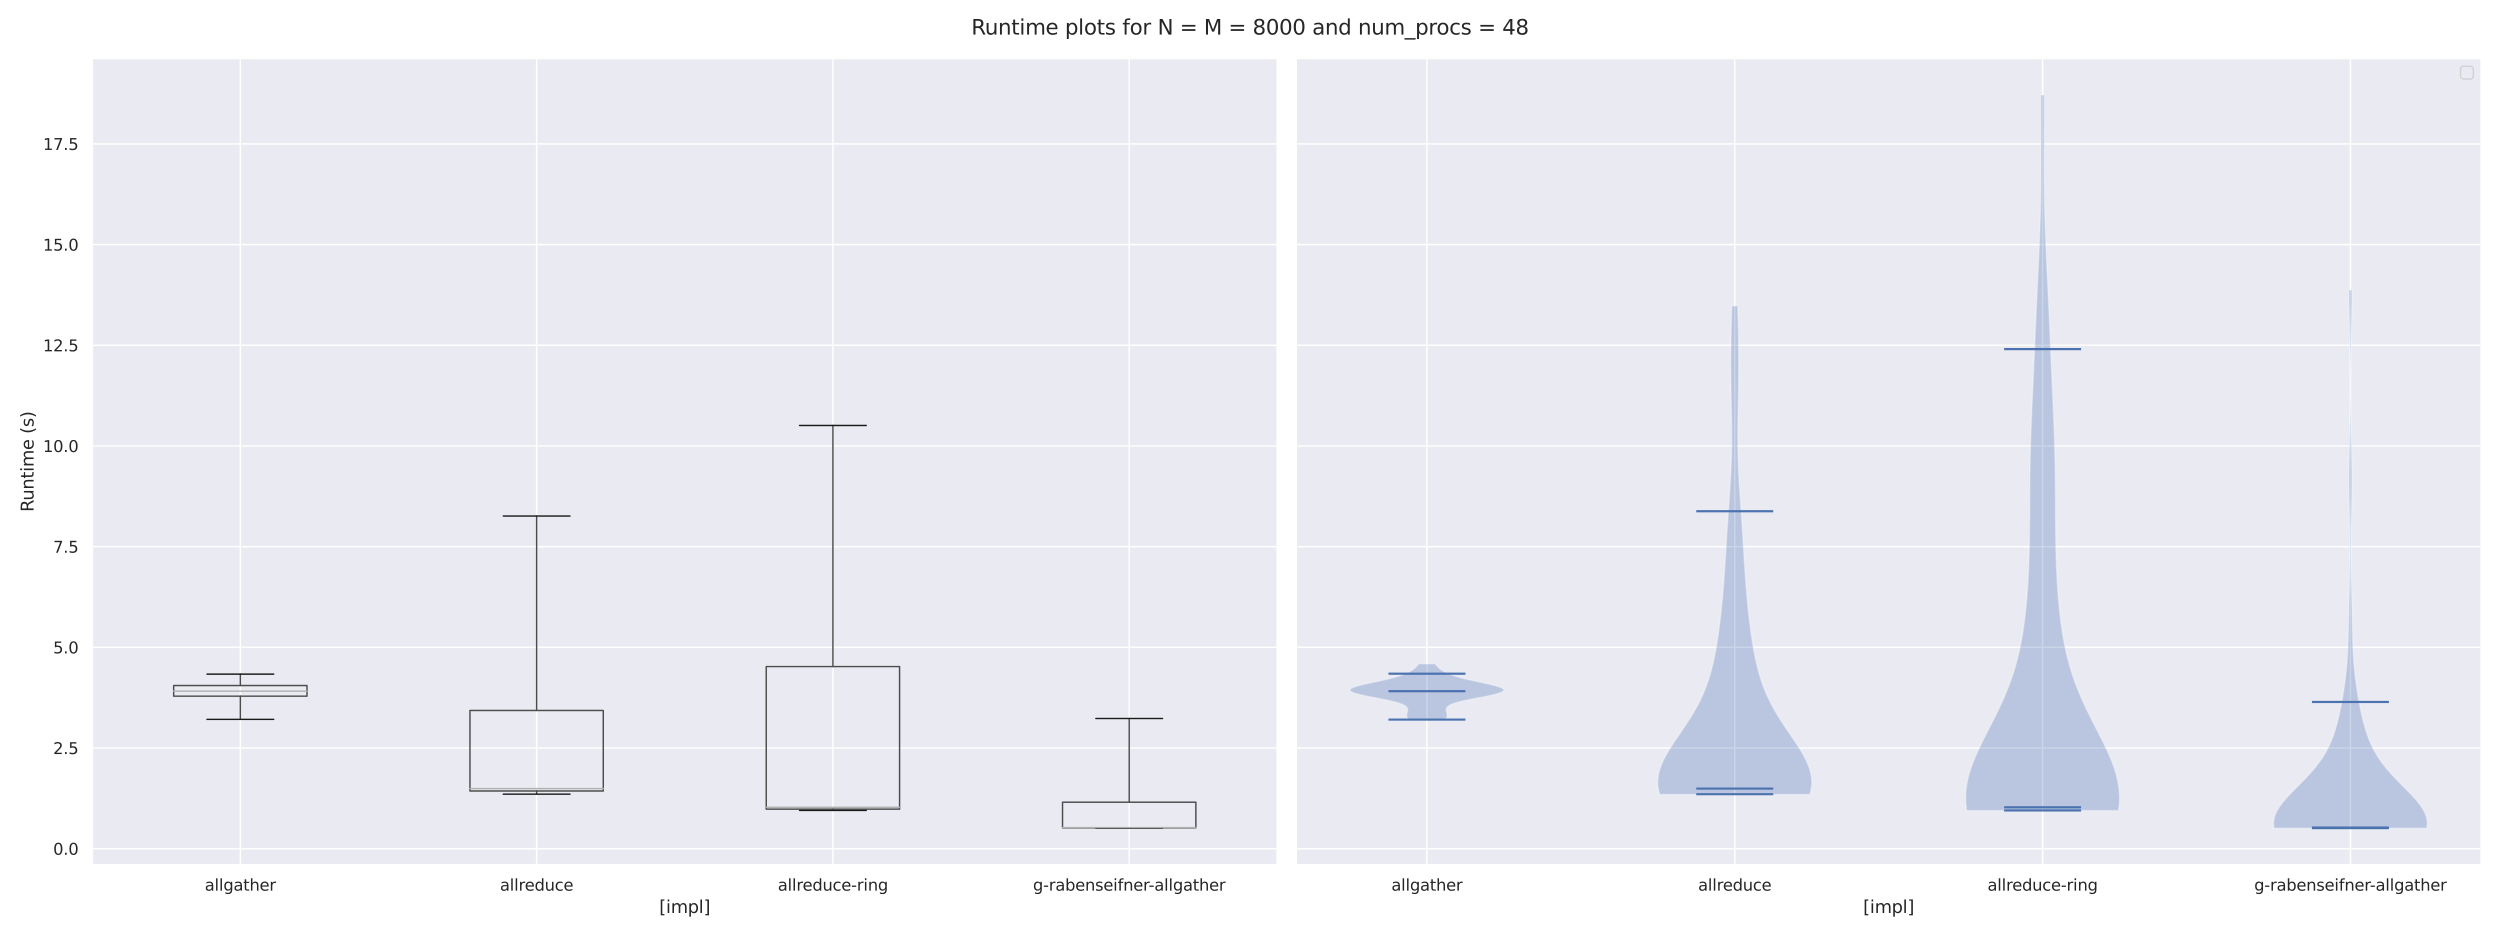 <?xml version="1.0" encoding="utf-8" standalone="no"?>
<!DOCTYPE svg PUBLIC "-//W3C//DTD SVG 1.1//EN"
  "http://www.w3.org/Graphics/SVG/1.1/DTD/svg11.dtd">
<svg xmlns:xlink="http://www.w3.org/1999/xlink" width="1728pt" height="648pt" viewBox="0 0 1728 648" xmlns="http://www.w3.org/2000/svg" version="1.1">
 <defs>
  <style type="text/css">*{stroke-linejoin: round; stroke-linecap: butt}</style>
 </defs>
 <g id="figure_1">
  <g id="patch_1">
   <path d="M 0 648 
L 1728 648 
L 1728 0 
L 0 0 
z
" style="fill: #ffffff"/>
  </g>
  <g id="axes_1">
   <g id="patch_2">
    <path d="M 63.72 597.78 
L 882.9 597.78 
L 882.9 40.32 
L 63.72 40.32 
z
" style="fill: #eaeaf2"/>
   </g>
   <g id="matplotlib.axis_1">
    <g id="xtick_1">
     <g id="line2d_1">
      <path d="M 166.118 597.78 
L 166.118 40.32 
" clip-path="url(#p0a6114da51)" style="fill: none; stroke: #ffffff; stroke-linecap: round"/>
     </g>
     <g id="text_1">
      <!-- allgather -->
      <g style="fill: #262626" transform="translate(141.542 615.638)scale(0.11 -0.11)">
       <defs>
        <path id="DejaVuSans-61" d="M 2194 1759 
Q 1497 1759 1228 1600 
Q 959 1441 959 1056 
Q 959 750 1161 570 
Q 1363 391 1709 391 
Q 2188 391 2477 730 
Q 2766 1069 2766 1631 
L 2766 1759 
L 2194 1759 
z
M 3341 1997 
L 3341 0 
L 2766 0 
L 2766 531 
Q 2569 213 2275 61 
Q 1981 -91 1556 -91 
Q 1019 -91 701 211 
Q 384 513 384 1019 
Q 384 1609 779 1909 
Q 1175 2209 1959 2209 
L 2766 2209 
L 2766 2266 
Q 2766 2663 2505 2880 
Q 2244 3097 1772 3097 
Q 1472 3097 1187 3025 
Q 903 2953 641 2809 
L 641 3341 
Q 956 3463 1253 3523 
Q 1550 3584 1831 3584 
Q 2591 3584 2966 3190 
Q 3341 2797 3341 1997 
z
" transform="scale(0.016)"/>
        <path id="DejaVuSans-6c" d="M 603 4863 
L 1178 4863 
L 1178 0 
L 603 0 
L 603 4863 
z
" transform="scale(0.016)"/>
        <path id="DejaVuSans-67" d="M 2906 1791 
Q 2906 2416 2648 2759 
Q 2391 3103 1925 3103 
Q 1463 3103 1205 2759 
Q 947 2416 947 1791 
Q 947 1169 1205 825 
Q 1463 481 1925 481 
Q 2391 481 2648 825 
Q 2906 1169 2906 1791 
z
M 3481 434 
Q 3481 -459 3084 -895 
Q 2688 -1331 1869 -1331 
Q 1566 -1331 1297 -1286 
Q 1028 -1241 775 -1147 
L 775 -588 
Q 1028 -725 1275 -790 
Q 1522 -856 1778 -856 
Q 2344 -856 2625 -561 
Q 2906 -266 2906 331 
L 2906 616 
Q 2728 306 2450 153 
Q 2172 0 1784 0 
Q 1141 0 747 490 
Q 353 981 353 1791 
Q 353 2603 747 3093 
Q 1141 3584 1784 3584 
Q 2172 3584 2450 3431 
Q 2728 3278 2906 2969 
L 2906 3500 
L 3481 3500 
L 3481 434 
z
" transform="scale(0.016)"/>
        <path id="DejaVuSans-74" d="M 1172 4494 
L 1172 3500 
L 2356 3500 
L 2356 3053 
L 1172 3053 
L 1172 1153 
Q 1172 725 1289 603 
Q 1406 481 1766 481 
L 2356 481 
L 2356 0 
L 1766 0 
Q 1100 0 847 248 
Q 594 497 594 1153 
L 594 3053 
L 172 3053 
L 172 3500 
L 594 3500 
L 594 4494 
L 1172 4494 
z
" transform="scale(0.016)"/>
        <path id="DejaVuSans-68" d="M 3513 2113 
L 3513 0 
L 2938 0 
L 2938 2094 
Q 2938 2591 2744 2837 
Q 2550 3084 2163 3084 
Q 1697 3084 1428 2787 
Q 1159 2491 1159 1978 
L 1159 0 
L 581 0 
L 581 4863 
L 1159 4863 
L 1159 2956 
Q 1366 3272 1645 3428 
Q 1925 3584 2291 3584 
Q 2894 3584 3203 3211 
Q 3513 2838 3513 2113 
z
" transform="scale(0.016)"/>
        <path id="DejaVuSans-65" d="M 3597 1894 
L 3597 1613 
L 953 1613 
Q 991 1019 1311 708 
Q 1631 397 2203 397 
Q 2534 397 2845 478 
Q 3156 559 3463 722 
L 3463 178 
Q 3153 47 2828 -22 
Q 2503 -91 2169 -91 
Q 1331 -91 842 396 
Q 353 884 353 1716 
Q 353 2575 817 3079 
Q 1281 3584 2069 3584 
Q 2775 3584 3186 3129 
Q 3597 2675 3597 1894 
z
M 3022 2063 
Q 3016 2534 2758 2815 
Q 2500 3097 2075 3097 
Q 1594 3097 1305 2825 
Q 1016 2553 972 2059 
L 3022 2063 
z
" transform="scale(0.016)"/>
        <path id="DejaVuSans-72" d="M 2631 2963 
Q 2534 3019 2420 3045 
Q 2306 3072 2169 3072 
Q 1681 3072 1420 2755 
Q 1159 2438 1159 1844 
L 1159 0 
L 581 0 
L 581 3500 
L 1159 3500 
L 1159 2956 
Q 1341 3275 1631 3429 
Q 1922 3584 2338 3584 
Q 2397 3584 2469 3576 
Q 2541 3569 2628 3553 
L 2631 2963 
z
" transform="scale(0.016)"/>
       </defs>
       <use xlink:href="#DejaVuSans-61"/>
       <use xlink:href="#DejaVuSans-6c" x="61.279"/>
       <use xlink:href="#DejaVuSans-6c" x="89.062"/>
       <use xlink:href="#DejaVuSans-67" x="116.846"/>
       <use xlink:href="#DejaVuSans-61" x="180.322"/>
       <use xlink:href="#DejaVuSans-74" x="241.602"/>
       <use xlink:href="#DejaVuSans-68" x="280.811"/>
       <use xlink:href="#DejaVuSans-65" x="344.189"/>
       <use xlink:href="#DejaVuSans-72" x="405.713"/>
      </g>
     </g>
    </g>
    <g id="xtick_2">
     <g id="line2d_2">
      <path d="M 370.913 597.78 
L 370.913 40.32 
" clip-path="url(#p0a6114da51)" style="fill: none; stroke: #ffffff; stroke-linecap: round"/>
     </g>
     <g id="text_2">
      <!-- allreduce -->
      <g style="fill: #262626" transform="translate(345.579 615.638)scale(0.11 -0.11)">
       <defs>
        <path id="DejaVuSans-64" d="M 2906 2969 
L 2906 4863 
L 3481 4863 
L 3481 0 
L 2906 0 
L 2906 525 
Q 2725 213 2448 61 
Q 2172 -91 1784 -91 
Q 1150 -91 751 415 
Q 353 922 353 1747 
Q 353 2572 751 3078 
Q 1150 3584 1784 3584 
Q 2172 3584 2448 3432 
Q 2725 3281 2906 2969 
z
M 947 1747 
Q 947 1113 1208 752 
Q 1469 391 1925 391 
Q 2381 391 2643 752 
Q 2906 1113 2906 1747 
Q 2906 2381 2643 2742 
Q 2381 3103 1925 3103 
Q 1469 3103 1208 2742 
Q 947 2381 947 1747 
z
" transform="scale(0.016)"/>
        <path id="DejaVuSans-75" d="M 544 1381 
L 544 3500 
L 1119 3500 
L 1119 1403 
Q 1119 906 1312 657 
Q 1506 409 1894 409 
Q 2359 409 2629 706 
Q 2900 1003 2900 1516 
L 2900 3500 
L 3475 3500 
L 3475 0 
L 2900 0 
L 2900 538 
Q 2691 219 2414 64 
Q 2138 -91 1772 -91 
Q 1169 -91 856 284 
Q 544 659 544 1381 
z
M 1991 3584 
L 1991 3584 
z
" transform="scale(0.016)"/>
        <path id="DejaVuSans-63" d="M 3122 3366 
L 3122 2828 
Q 2878 2963 2633 3030 
Q 2388 3097 2138 3097 
Q 1578 3097 1268 2742 
Q 959 2388 959 1747 
Q 959 1106 1268 751 
Q 1578 397 2138 397 
Q 2388 397 2633 464 
Q 2878 531 3122 666 
L 3122 134 
Q 2881 22 2623 -34 
Q 2366 -91 2075 -91 
Q 1284 -91 818 406 
Q 353 903 353 1747 
Q 353 2603 823 3093 
Q 1294 3584 2113 3584 
Q 2378 3584 2631 3529 
Q 2884 3475 3122 3366 
z
" transform="scale(0.016)"/>
       </defs>
       <use xlink:href="#DejaVuSans-61"/>
       <use xlink:href="#DejaVuSans-6c" x="61.279"/>
       <use xlink:href="#DejaVuSans-6c" x="89.062"/>
       <use xlink:href="#DejaVuSans-72" x="116.846"/>
       <use xlink:href="#DejaVuSans-65" x="155.709"/>
       <use xlink:href="#DejaVuSans-64" x="217.232"/>
       <use xlink:href="#DejaVuSans-75" x="280.709"/>
       <use xlink:href="#DejaVuSans-63" x="344.088"/>
       <use xlink:href="#DejaVuSans-65" x="399.068"/>
      </g>
     </g>
    </g>
    <g id="xtick_3">
     <g id="line2d_3">
      <path d="M 575.707 597.78 
L 575.707 40.32 
" clip-path="url(#p0a6114da51)" style="fill: none; stroke: #ffffff; stroke-linecap: round"/>
     </g>
     <g id="text_3">
      <!-- allreduce-ring -->
      <g style="fill: #262626" transform="translate(537.623 615.638)scale(0.11 -0.11)">
       <defs>
        <path id="DejaVuSans-2d" d="M 313 2009 
L 1997 2009 
L 1997 1497 
L 313 1497 
L 313 2009 
z
" transform="scale(0.016)"/>
        <path id="DejaVuSans-69" d="M 603 3500 
L 1178 3500 
L 1178 0 
L 603 0 
L 603 3500 
z
M 603 4863 
L 1178 4863 
L 1178 4134 
L 603 4134 
L 603 4863 
z
" transform="scale(0.016)"/>
        <path id="DejaVuSans-6e" d="M 3513 2113 
L 3513 0 
L 2938 0 
L 2938 2094 
Q 2938 2591 2744 2837 
Q 2550 3084 2163 3084 
Q 1697 3084 1428 2787 
Q 1159 2491 1159 1978 
L 1159 0 
L 581 0 
L 581 3500 
L 1159 3500 
L 1159 2956 
Q 1366 3272 1645 3428 
Q 1925 3584 2291 3584 
Q 2894 3584 3203 3211 
Q 3513 2838 3513 2113 
z
" transform="scale(0.016)"/>
       </defs>
       <use xlink:href="#DejaVuSans-61"/>
       <use xlink:href="#DejaVuSans-6c" x="61.279"/>
       <use xlink:href="#DejaVuSans-6c" x="89.062"/>
       <use xlink:href="#DejaVuSans-72" x="116.846"/>
       <use xlink:href="#DejaVuSans-65" x="155.709"/>
       <use xlink:href="#DejaVuSans-64" x="217.232"/>
       <use xlink:href="#DejaVuSans-75" x="280.709"/>
       <use xlink:href="#DejaVuSans-63" x="344.088"/>
       <use xlink:href="#DejaVuSans-65" x="399.068"/>
       <use xlink:href="#DejaVuSans-2d" x="460.592"/>
       <use xlink:href="#DejaVuSans-72" x="496.676"/>
       <use xlink:href="#DejaVuSans-69" x="537.789"/>
       <use xlink:href="#DejaVuSans-6e" x="565.572"/>
       <use xlink:href="#DejaVuSans-67" x="628.951"/>
      </g>
     </g>
    </g>
    <g id="xtick_4">
     <g id="line2d_4">
      <path d="M 780.503 597.78 
L 780.503 40.32 
" clip-path="url(#p0a6114da51)" style="fill: none; stroke: #ffffff; stroke-linecap: round"/>
     </g>
     <g id="text_4">
      <!-- g-rabenseifner-allgather -->
      <g style="fill: #262626" transform="translate(713.98 615.638)scale(0.11 -0.11)">
       <defs>
        <path id="DejaVuSans-62" d="M 3116 1747 
Q 3116 2381 2855 2742 
Q 2594 3103 2138 3103 
Q 1681 3103 1420 2742 
Q 1159 2381 1159 1747 
Q 1159 1113 1420 752 
Q 1681 391 2138 391 
Q 2594 391 2855 752 
Q 3116 1113 3116 1747 
z
M 1159 2969 
Q 1341 3281 1617 3432 
Q 1894 3584 2278 3584 
Q 2916 3584 3314 3078 
Q 3713 2572 3713 1747 
Q 3713 922 3314 415 
Q 2916 -91 2278 -91 
Q 1894 -91 1617 61 
Q 1341 213 1159 525 
L 1159 0 
L 581 0 
L 581 4863 
L 1159 4863 
L 1159 2969 
z
" transform="scale(0.016)"/>
        <path id="DejaVuSans-73" d="M 2834 3397 
L 2834 2853 
Q 2591 2978 2328 3040 
Q 2066 3103 1784 3103 
Q 1356 3103 1142 2972 
Q 928 2841 928 2578 
Q 928 2378 1081 2264 
Q 1234 2150 1697 2047 
L 1894 2003 
Q 2506 1872 2764 1633 
Q 3022 1394 3022 966 
Q 3022 478 2636 193 
Q 2250 -91 1575 -91 
Q 1294 -91 989 -36 
Q 684 19 347 128 
L 347 722 
Q 666 556 975 473 
Q 1284 391 1588 391 
Q 1994 391 2212 530 
Q 2431 669 2431 922 
Q 2431 1156 2273 1281 
Q 2116 1406 1581 1522 
L 1381 1569 
Q 847 1681 609 1914 
Q 372 2147 372 2553 
Q 372 3047 722 3315 
Q 1072 3584 1716 3584 
Q 2034 3584 2315 3537 
Q 2597 3491 2834 3397 
z
" transform="scale(0.016)"/>
        <path id="DejaVuSans-66" d="M 2375 4863 
L 2375 4384 
L 1825 4384 
Q 1516 4384 1395 4259 
Q 1275 4134 1275 3809 
L 1275 3500 
L 2222 3500 
L 2222 3053 
L 1275 3053 
L 1275 0 
L 697 0 
L 697 3053 
L 147 3053 
L 147 3500 
L 697 3500 
L 697 3744 
Q 697 4328 969 4595 
Q 1241 4863 1831 4863 
L 2375 4863 
z
" transform="scale(0.016)"/>
       </defs>
       <use xlink:href="#DejaVuSans-67"/>
       <use xlink:href="#DejaVuSans-2d" x="63.477"/>
       <use xlink:href="#DejaVuSans-72" x="99.561"/>
       <use xlink:href="#DejaVuSans-61" x="140.674"/>
       <use xlink:href="#DejaVuSans-62" x="201.953"/>
       <use xlink:href="#DejaVuSans-65" x="265.43"/>
       <use xlink:href="#DejaVuSans-6e" x="326.953"/>
       <use xlink:href="#DejaVuSans-73" x="390.332"/>
       <use xlink:href="#DejaVuSans-65" x="442.432"/>
       <use xlink:href="#DejaVuSans-69" x="503.955"/>
       <use xlink:href="#DejaVuSans-66" x="531.738"/>
       <use xlink:href="#DejaVuSans-6e" x="566.943"/>
       <use xlink:href="#DejaVuSans-65" x="630.322"/>
       <use xlink:href="#DejaVuSans-72" x="691.846"/>
       <use xlink:href="#DejaVuSans-2d" x="726.584"/>
       <use xlink:href="#DejaVuSans-61" x="762.668"/>
       <use xlink:href="#DejaVuSans-6c" x="823.947"/>
       <use xlink:href="#DejaVuSans-6c" x="851.73"/>
       <use xlink:href="#DejaVuSans-67" x="879.514"/>
       <use xlink:href="#DejaVuSans-61" x="942.99"/>
       <use xlink:href="#DejaVuSans-74" x="1004.27"/>
       <use xlink:href="#DejaVuSans-68" x="1043.479"/>
       <use xlink:href="#DejaVuSans-65" x="1106.857"/>
       <use xlink:href="#DejaVuSans-72" x="1168.381"/>
      </g>
     </g>
    </g>
    <g id="text_5">
     <!-- [impl] -->
     <g style="fill: #262626" transform="translate(455.641 631.044)scale(0.12 -0.12)">
      <defs>
       <path id="DejaVuSans-5b" d="M 550 4863 
L 1875 4863 
L 1875 4416 
L 1125 4416 
L 1125 -397 
L 1875 -397 
L 1875 -844 
L 550 -844 
L 550 4863 
z
" transform="scale(0.016)"/>
       <path id="DejaVuSans-6d" d="M 3328 2828 
Q 3544 3216 3844 3400 
Q 4144 3584 4550 3584 
Q 5097 3584 5394 3201 
Q 5691 2819 5691 2113 
L 5691 0 
L 5113 0 
L 5113 2094 
Q 5113 2597 4934 2840 
Q 4756 3084 4391 3084 
Q 3944 3084 3684 2787 
Q 3425 2491 3425 1978 
L 3425 0 
L 2847 0 
L 2847 2094 
Q 2847 2600 2669 2842 
Q 2491 3084 2119 3084 
Q 1678 3084 1418 2786 
Q 1159 2488 1159 1978 
L 1159 0 
L 581 0 
L 581 3500 
L 1159 3500 
L 1159 2956 
Q 1356 3278 1631 3431 
Q 1906 3584 2284 3584 
Q 2666 3584 2933 3390 
Q 3200 3197 3328 2828 
z
" transform="scale(0.016)"/>
       <path id="DejaVuSans-70" d="M 1159 525 
L 1159 -1331 
L 581 -1331 
L 581 3500 
L 1159 3500 
L 1159 2969 
Q 1341 3281 1617 3432 
Q 1894 3584 2278 3584 
Q 2916 3584 3314 3078 
Q 3713 2572 3713 1747 
Q 3713 922 3314 415 
Q 2916 -91 2278 -91 
Q 1894 -91 1617 61 
Q 1341 213 1159 525 
z
M 3116 1747 
Q 3116 2381 2855 2742 
Q 2594 3103 2138 3103 
Q 1681 3103 1420 2742 
Q 1159 2381 1159 1747 
Q 1159 1113 1420 752 
Q 1681 391 2138 391 
Q 2594 391 2855 752 
Q 3116 1113 3116 1747 
z
" transform="scale(0.016)"/>
       <path id="DejaVuSans-5d" d="M 1947 4863 
L 1947 -844 
L 622 -844 
L 622 -397 
L 1369 -397 
L 1369 4416 
L 622 4416 
L 622 4863 
L 1947 4863 
z
" transform="scale(0.016)"/>
      </defs>
      <use xlink:href="#DejaVuSans-5b"/>
      <use xlink:href="#DejaVuSans-69" x="39.014"/>
      <use xlink:href="#DejaVuSans-6d" x="66.797"/>
      <use xlink:href="#DejaVuSans-70" x="164.209"/>
      <use xlink:href="#DejaVuSans-6c" x="227.686"/>
      <use xlink:href="#DejaVuSans-5d" x="255.469"/>
     </g>
    </g>
   </g>
   <g id="matplotlib.axis_2">
    <g id="ytick_1">
     <g id="line2d_5">
      <path d="M 63.72 586.635 
L 882.9 586.635 
" clip-path="url(#p0a6114da51)" style="fill: none; stroke: #ffffff; stroke-linecap: round"/>
     </g>
     <g id="text_6">
      <!-- 0.0 -->
      <g style="fill: #262626" transform="translate(36.727 590.814)scale(0.11 -0.11)">
       <defs>
        <path id="DejaVuSans-30" d="M 2034 4250 
Q 1547 4250 1301 3770 
Q 1056 3291 1056 2328 
Q 1056 1369 1301 889 
Q 1547 409 2034 409 
Q 2525 409 2770 889 
Q 3016 1369 3016 2328 
Q 3016 3291 2770 3770 
Q 2525 4250 2034 4250 
z
M 2034 4750 
Q 2819 4750 3233 4129 
Q 3647 3509 3647 2328 
Q 3647 1150 3233 529 
Q 2819 -91 2034 -91 
Q 1250 -91 836 529 
Q 422 1150 422 2328 
Q 422 3509 836 4129 
Q 1250 4750 2034 4750 
z
" transform="scale(0.016)"/>
        <path id="DejaVuSans-2e" d="M 684 794 
L 1344 794 
L 1344 0 
L 684 0 
L 684 794 
z
" transform="scale(0.016)"/>
       </defs>
       <use xlink:href="#DejaVuSans-30"/>
       <use xlink:href="#DejaVuSans-2e" x="63.623"/>
       <use xlink:href="#DejaVuSans-30" x="95.41"/>
      </g>
     </g>
    </g>
    <g id="ytick_2">
     <g id="line2d_6">
      <path d="M 63.72 517.041 
L 882.9 517.041 
" clip-path="url(#p0a6114da51)" style="fill: none; stroke: #ffffff; stroke-linecap: round"/>
     </g>
     <g id="text_7">
      <!-- 2.5 -->
      <g style="fill: #262626" transform="translate(36.727 521.22)scale(0.11 -0.11)">
       <defs>
        <path id="DejaVuSans-32" d="M 1228 531 
L 3431 531 
L 3431 0 
L 469 0 
L 469 531 
Q 828 903 1448 1529 
Q 2069 2156 2228 2338 
Q 2531 2678 2651 2914 
Q 2772 3150 2772 3378 
Q 2772 3750 2511 3984 
Q 2250 4219 1831 4219 
Q 1534 4219 1204 4116 
Q 875 4013 500 3803 
L 500 4441 
Q 881 4594 1212 4672 
Q 1544 4750 1819 4750 
Q 2544 4750 2975 4387 
Q 3406 4025 3406 3419 
Q 3406 3131 3298 2873 
Q 3191 2616 2906 2266 
Q 2828 2175 2409 1742 
Q 1991 1309 1228 531 
z
" transform="scale(0.016)"/>
        <path id="DejaVuSans-35" d="M 691 4666 
L 3169 4666 
L 3169 4134 
L 1269 4134 
L 1269 2991 
Q 1406 3038 1543 3061 
Q 1681 3084 1819 3084 
Q 2600 3084 3056 2656 
Q 3513 2228 3513 1497 
Q 3513 744 3044 326 
Q 2575 -91 1722 -91 
Q 1428 -91 1123 -41 
Q 819 9 494 109 
L 494 744 
Q 775 591 1075 516 
Q 1375 441 1709 441 
Q 2250 441 2565 725 
Q 2881 1009 2881 1497 
Q 2881 1984 2565 2268 
Q 2250 2553 1709 2553 
Q 1456 2553 1204 2497 
Q 953 2441 691 2322 
L 691 4666 
z
" transform="scale(0.016)"/>
       </defs>
       <use xlink:href="#DejaVuSans-32"/>
       <use xlink:href="#DejaVuSans-2e" x="63.623"/>
       <use xlink:href="#DejaVuSans-35" x="95.41"/>
      </g>
     </g>
    </g>
    <g id="ytick_3">
     <g id="line2d_7">
      <path d="M 63.72 447.447 
L 882.9 447.447 
" clip-path="url(#p0a6114da51)" style="fill: none; stroke: #ffffff; stroke-linecap: round"/>
     </g>
     <g id="text_8">
      <!-- 5.0 -->
      <g style="fill: #262626" transform="translate(36.727 451.626)scale(0.11 -0.11)">
       <use xlink:href="#DejaVuSans-35"/>
       <use xlink:href="#DejaVuSans-2e" x="63.623"/>
       <use xlink:href="#DejaVuSans-30" x="95.41"/>
      </g>
     </g>
    </g>
    <g id="ytick_4">
     <g id="line2d_8">
      <path d="M 63.72 377.853 
L 882.9 377.853 
" clip-path="url(#p0a6114da51)" style="fill: none; stroke: #ffffff; stroke-linecap: round"/>
     </g>
     <g id="text_9">
      <!-- 7.5 -->
      <g style="fill: #262626" transform="translate(36.727 382.032)scale(0.11 -0.11)">
       <defs>
        <path id="DejaVuSans-37" d="M 525 4666 
L 3525 4666 
L 3525 4397 
L 1831 0 
L 1172 0 
L 2766 4134 
L 525 4134 
L 525 4666 
z
" transform="scale(0.016)"/>
       </defs>
       <use xlink:href="#DejaVuSans-37"/>
       <use xlink:href="#DejaVuSans-2e" x="63.623"/>
       <use xlink:href="#DejaVuSans-35" x="95.41"/>
      </g>
     </g>
    </g>
    <g id="ytick_5">
     <g id="line2d_9">
      <path d="M 63.72 308.259 
L 882.9 308.259 
" clip-path="url(#p0a6114da51)" style="fill: none; stroke: #ffffff; stroke-linecap: round"/>
     </g>
     <g id="text_10">
      <!-- 10.0 -->
      <g style="fill: #262626" transform="translate(29.728 312.438)scale(0.11 -0.11)">
       <defs>
        <path id="DejaVuSans-31" d="M 794 531 
L 1825 531 
L 1825 4091 
L 703 3866 
L 703 4441 
L 1819 4666 
L 2450 4666 
L 2450 531 
L 3481 531 
L 3481 0 
L 794 0 
L 794 531 
z
" transform="scale(0.016)"/>
       </defs>
       <use xlink:href="#DejaVuSans-31"/>
       <use xlink:href="#DejaVuSans-30" x="63.623"/>
       <use xlink:href="#DejaVuSans-2e" x="127.246"/>
       <use xlink:href="#DejaVuSans-30" x="159.033"/>
      </g>
     </g>
    </g>
    <g id="ytick_6">
     <g id="line2d_10">
      <path d="M 63.72 238.665 
L 882.9 238.665 
" clip-path="url(#p0a6114da51)" style="fill: none; stroke: #ffffff; stroke-linecap: round"/>
     </g>
     <g id="text_11">
      <!-- 12.5 -->
      <g style="fill: #262626" transform="translate(29.728 242.844)scale(0.11 -0.11)">
       <use xlink:href="#DejaVuSans-31"/>
       <use xlink:href="#DejaVuSans-32" x="63.623"/>
       <use xlink:href="#DejaVuSans-2e" x="127.246"/>
       <use xlink:href="#DejaVuSans-35" x="159.033"/>
      </g>
     </g>
    </g>
    <g id="ytick_7">
     <g id="line2d_11">
      <path d="M 63.72 169.071 
L 882.9 169.071 
" clip-path="url(#p0a6114da51)" style="fill: none; stroke: #ffffff; stroke-linecap: round"/>
     </g>
     <g id="text_12">
      <!-- 15.0 -->
      <g style="fill: #262626" transform="translate(29.728 173.25)scale(0.11 -0.11)">
       <use xlink:href="#DejaVuSans-31"/>
       <use xlink:href="#DejaVuSans-35" x="63.623"/>
       <use xlink:href="#DejaVuSans-2e" x="127.246"/>
       <use xlink:href="#DejaVuSans-30" x="159.033"/>
      </g>
     </g>
    </g>
    <g id="ytick_8">
     <g id="line2d_12">
      <path d="M 63.72 99.477 
L 882.9 99.477 
" clip-path="url(#p0a6114da51)" style="fill: none; stroke: #ffffff; stroke-linecap: round"/>
     </g>
     <g id="text_13">
      <!-- 17.5 -->
      <g style="fill: #262626" transform="translate(29.728 103.656)scale(0.11 -0.11)">
       <use xlink:href="#DejaVuSans-31"/>
       <use xlink:href="#DejaVuSans-37" x="63.623"/>
       <use xlink:href="#DejaVuSans-2e" x="127.246"/>
       <use xlink:href="#DejaVuSans-35" x="159.033"/>
      </g>
     </g>
    </g>
    <g id="text_14">
     <!-- Runtime (s) -->
     <g style="fill: #262626" transform="translate(23.232 353.824)rotate(-90)scale(0.12 -0.12)">
      <defs>
       <path id="DejaVuSans-52" d="M 2841 2188 
Q 3044 2119 3236 1894 
Q 3428 1669 3622 1275 
L 4263 0 
L 3584 0 
L 2988 1197 
Q 2756 1666 2539 1819 
Q 2322 1972 1947 1972 
L 1259 1972 
L 1259 0 
L 628 0 
L 628 4666 
L 2053 4666 
Q 2853 4666 3247 4331 
Q 3641 3997 3641 3322 
Q 3641 2881 3436 2590 
Q 3231 2300 2841 2188 
z
M 1259 4147 
L 1259 2491 
L 2053 2491 
Q 2509 2491 2742 2702 
Q 2975 2913 2975 3322 
Q 2975 3731 2742 3939 
Q 2509 4147 2053 4147 
L 1259 4147 
z
" transform="scale(0.016)"/>
       <path id="DejaVuSans-20" transform="scale(0.016)"/>
       <path id="DejaVuSans-28" d="M 1984 4856 
Q 1566 4138 1362 3434 
Q 1159 2731 1159 2009 
Q 1159 1288 1364 580 
Q 1569 -128 1984 -844 
L 1484 -844 
Q 1016 -109 783 600 
Q 550 1309 550 2009 
Q 550 2706 781 3412 
Q 1013 4119 1484 4856 
L 1984 4856 
z
" transform="scale(0.016)"/>
       <path id="DejaVuSans-29" d="M 513 4856 
L 1013 4856 
Q 1481 4119 1714 3412 
Q 1947 2706 1947 2009 
Q 1947 1309 1714 600 
Q 1481 -109 1013 -844 
L 513 -844 
Q 928 -128 1133 580 
Q 1338 1288 1338 2009 
Q 1338 2731 1133 3434 
Q 928 4138 513 4856 
z
" transform="scale(0.016)"/>
      </defs>
      <use xlink:href="#DejaVuSans-52"/>
      <use xlink:href="#DejaVuSans-75" x="64.982"/>
      <use xlink:href="#DejaVuSans-6e" x="128.361"/>
      <use xlink:href="#DejaVuSans-74" x="191.74"/>
      <use xlink:href="#DejaVuSans-69" x="230.949"/>
      <use xlink:href="#DejaVuSans-6d" x="258.732"/>
      <use xlink:href="#DejaVuSans-65" x="356.145"/>
      <use xlink:href="#DejaVuSans-20" x="417.668"/>
      <use xlink:href="#DejaVuSans-28" x="449.455"/>
      <use xlink:href="#DejaVuSans-73" x="488.469"/>
      <use xlink:href="#DejaVuSans-29" x="540.568"/>
     </g>
    </g>
   </g>
   <g id="line2d_13">
    <path d="M 120.039 481.19 
L 212.196 481.19 
L 212.196 473.829 
L 120.039 473.829 
L 120.039 481.19 
" clip-path="url(#p0a6114da51)" style="fill: none; stroke: #4c4c4c; stroke-linecap: round"/>
   </g>
   <g id="line2d_14">
    <path d="M 166.118 481.19 
L 166.118 497.232 
" clip-path="url(#p0a6114da51)" style="fill: none; stroke: #4c4c4c; stroke-linecap: round"/>
   </g>
   <g id="line2d_15">
    <path d="M 166.118 473.829 
L 166.118 465.951 
" clip-path="url(#p0a6114da51)" style="fill: none; stroke: #4c4c4c; stroke-linecap: round"/>
   </g>
   <g id="line2d_16">
    <path d="M 143.078 497.232 
L 189.157 497.232 
" clip-path="url(#p0a6114da51)" style="fill: none; stroke: #1a1a1a; stroke-linecap: round"/>
   </g>
   <g id="line2d_17">
    <path d="M 143.078 465.951 
L 189.157 465.951 
" clip-path="url(#p0a6114da51)" style="fill: none; stroke: #1a1a1a; stroke-linecap: round"/>
   </g>
   <g id="line2d_18">
    <path d="M 324.834 546.744 
L 416.991 546.744 
L 416.991 491.068 
L 324.834 491.068 
L 324.834 546.744 
" clip-path="url(#p0a6114da51)" style="fill: none; stroke: #4c4c4c; stroke-linecap: round"/>
   </g>
   <g id="line2d_19">
    <path d="M 370.913 546.744 
L 370.913 548.921 
" clip-path="url(#p0a6114da51)" style="fill: none; stroke: #4c4c4c; stroke-linecap: round"/>
   </g>
   <g id="line2d_20">
    <path d="M 370.913 491.068 
L 370.913 356.688 
" clip-path="url(#p0a6114da51)" style="fill: none; stroke: #4c4c4c; stroke-linecap: round"/>
   </g>
   <g id="line2d_21">
    <path d="M 347.873 548.921 
L 393.952 548.921 
" clip-path="url(#p0a6114da51)" style="fill: none; stroke: #1a1a1a; stroke-linecap: round"/>
   </g>
   <g id="line2d_22">
    <path d="M 347.873 356.688 
L 393.952 356.688 
" clip-path="url(#p0a6114da51)" style="fill: none; stroke: #1a1a1a; stroke-linecap: round"/>
   </g>
   <g id="line2d_23">
    <path d="M 529.629 559.282 
L 621.786 559.282 
L 621.786 460.736 
L 529.629 460.736 
L 529.629 559.282 
" clip-path="url(#p0a6114da51)" style="fill: none; stroke: #4c4c4c; stroke-linecap: round"/>
   </g>
   <g id="line2d_24">
    <path d="M 575.707 559.282 
L 575.707 560.135 
" clip-path="url(#p0a6114da51)" style="fill: none; stroke: #4c4c4c; stroke-linecap: round"/>
   </g>
   <g id="line2d_25">
    <path d="M 575.707 460.736 
L 575.707 294.071 
" clip-path="url(#p0a6114da51)" style="fill: none; stroke: #4c4c4c; stroke-linecap: round"/>
   </g>
   <g id="line2d_26">
    <path d="M 552.668 560.135 
L 598.747 560.135 
" clip-path="url(#p0a6114da51)" style="fill: none; stroke: #1a1a1a; stroke-linecap: round"/>
   </g>
   <g id="line2d_27">
    <path d="M 552.668 294.071 
L 598.747 294.071 
" clip-path="url(#p0a6114da51)" style="fill: none; stroke: #1a1a1a; stroke-linecap: round"/>
   </g>
   <g id="line2d_28">
    <path d="M 734.424 572.168 
L 826.581 572.168 
L 826.581 554.47 
L 734.424 554.47 
L 734.424 572.168 
" clip-path="url(#p0a6114da51)" style="fill: none; stroke: #4c4c4c; stroke-linecap: round"/>
   </g>
   <g id="line2d_29">
    <path d="M 780.503 572.168 
L 780.503 572.405 
" clip-path="url(#p0a6114da51)" style="fill: none; stroke: #4c4c4c; stroke-linecap: round"/>
   </g>
   <g id="line2d_30">
    <path d="M 780.503 554.47 
L 780.503 496.622 
" clip-path="url(#p0a6114da51)" style="fill: none; stroke: #4c4c4c; stroke-linecap: round"/>
   </g>
   <g id="line2d_31">
    <path d="M 757.463 572.405 
L 803.542 572.405 
" clip-path="url(#p0a6114da51)" style="fill: none; stroke: #1a1a1a; stroke-linecap: round"/>
   </g>
   <g id="line2d_32">
    <path d="M 757.463 496.622 
L 803.542 496.622 
" clip-path="url(#p0a6114da51)" style="fill: none; stroke: #1a1a1a; stroke-linecap: round"/>
   </g>
   <g id="line2d_33">
    <path d="M 120.039 477.733 
L 212.196 477.733 
" clip-path="url(#p0a6114da51)" style="fill: none; stroke: #b0b0b0; stroke-linecap: round"/>
   </g>
   <g id="line2d_34">
    <path d="M 324.834 545.076 
L 416.991 545.076 
" clip-path="url(#p0a6114da51)" style="fill: none; stroke: #b0b0b0; stroke-linecap: round"/>
   </g>
   <g id="line2d_35">
    <path d="M 529.629 558.001 
L 621.786 558.001 
" clip-path="url(#p0a6114da51)" style="fill: none; stroke: #b0b0b0; stroke-linecap: round"/>
   </g>
   <g id="line2d_36">
    <path d="M 734.424 572.025 
L 826.581 572.025 
" clip-path="url(#p0a6114da51)" style="fill: none; stroke: #b0b0b0; stroke-linecap: round"/>
   </g>
   <g id="patch_3">
    <path d="M 63.72 597.78 
L 63.72 40.32 
" style="fill: none; stroke: #ffffff; stroke-width: 1.25; stroke-linejoin: miter; stroke-linecap: square"/>
   </g>
   <g id="patch_4">
    <path d="M 882.9 597.78 
L 882.9 40.32 
" style="fill: none; stroke: #ffffff; stroke-width: 1.25; stroke-linejoin: miter; stroke-linecap: square"/>
   </g>
   <g id="patch_5">
    <path d="M 63.72 597.78 
L 882.9 597.78 
" style="fill: none; stroke: #ffffff; stroke-width: 1.25; stroke-linejoin: miter; stroke-linecap: square"/>
   </g>
   <g id="patch_6">
    <path d="M 63.72 40.32 
L 882.9 40.32 
" style="fill: none; stroke: #ffffff; stroke-width: 1.25; stroke-linejoin: miter; stroke-linecap: square"/>
   </g>
  </g>
  <g id="axes_2">
   <g id="patch_7">
    <path d="M 895.86 597.78 
L 1715.04 597.78 
L 1715.04 40.32 
L 895.86 40.32 
z
" style="fill: #eaeaf2"/>
   </g>
   <g id="matplotlib.axis_3">
    <g id="xtick_5">
     <g id="line2d_37">
      <path d="M 986.289 597.78 
L 986.289 40.32 
" clip-path="url(#p2724809ed8)" style="fill: none; stroke: #ffffff; stroke-linecap: round"/>
     </g>
     <g id="text_15">
      <!-- allgather -->
      <g style="fill: #262626" transform="translate(961.713 615.638)scale(0.11 -0.11)">
       <use xlink:href="#DejaVuSans-61"/>
       <use xlink:href="#DejaVuSans-6c" x="61.279"/>
       <use xlink:href="#DejaVuSans-6c" x="89.062"/>
       <use xlink:href="#DejaVuSans-67" x="116.846"/>
       <use xlink:href="#DejaVuSans-61" x="180.322"/>
       <use xlink:href="#DejaVuSans-74" x="241.602"/>
       <use xlink:href="#DejaVuSans-68" x="280.811"/>
       <use xlink:href="#DejaVuSans-65" x="344.189"/>
       <use xlink:href="#DejaVuSans-72" x="405.713"/>
      </g>
     </g>
    </g>
    <g id="xtick_6">
     <g id="line2d_38">
      <path d="M 1199.063 597.78 
L 1199.063 40.32 
" clip-path="url(#p2724809ed8)" style="fill: none; stroke: #ffffff; stroke-linecap: round"/>
     </g>
     <g id="text_16">
      <!-- allreduce -->
      <g style="fill: #262626" transform="translate(1173.729 615.638)scale(0.11 -0.11)">
       <use xlink:href="#DejaVuSans-61"/>
       <use xlink:href="#DejaVuSans-6c" x="61.279"/>
       <use xlink:href="#DejaVuSans-6c" x="89.062"/>
       <use xlink:href="#DejaVuSans-72" x="116.846"/>
       <use xlink:href="#DejaVuSans-65" x="155.709"/>
       <use xlink:href="#DejaVuSans-64" x="217.232"/>
       <use xlink:href="#DejaVuSans-75" x="280.709"/>
       <use xlink:href="#DejaVuSans-63" x="344.088"/>
       <use xlink:href="#DejaVuSans-65" x="399.068"/>
      </g>
     </g>
    </g>
    <g id="xtick_7">
     <g id="line2d_39">
      <path d="M 1411.837 597.78 
L 1411.837 40.32 
" clip-path="url(#p2724809ed8)" style="fill: none; stroke: #ffffff; stroke-linecap: round"/>
     </g>
     <g id="text_17">
      <!-- allreduce-ring -->
      <g style="fill: #262626" transform="translate(1373.753 615.638)scale(0.11 -0.11)">
       <use xlink:href="#DejaVuSans-61"/>
       <use xlink:href="#DejaVuSans-6c" x="61.279"/>
       <use xlink:href="#DejaVuSans-6c" x="89.062"/>
       <use xlink:href="#DejaVuSans-72" x="116.846"/>
       <use xlink:href="#DejaVuSans-65" x="155.709"/>
       <use xlink:href="#DejaVuSans-64" x="217.232"/>
       <use xlink:href="#DejaVuSans-75" x="280.709"/>
       <use xlink:href="#DejaVuSans-63" x="344.088"/>
       <use xlink:href="#DejaVuSans-65" x="399.068"/>
       <use xlink:href="#DejaVuSans-2d" x="460.592"/>
       <use xlink:href="#DejaVuSans-72" x="496.676"/>
       <use xlink:href="#DejaVuSans-69" x="537.789"/>
       <use xlink:href="#DejaVuSans-6e" x="565.572"/>
       <use xlink:href="#DejaVuSans-67" x="628.951"/>
      </g>
     </g>
    </g>
    <g id="xtick_8">
     <g id="line2d_40">
      <path d="M 1624.611 597.78 
L 1624.611 40.32 
" clip-path="url(#p2724809ed8)" style="fill: none; stroke: #ffffff; stroke-linecap: round"/>
     </g>
     <g id="text_18">
      <!-- g-rabenseifner-allgather -->
      <g style="fill: #262626" transform="translate(1558.089 615.638)scale(0.11 -0.11)">
       <use xlink:href="#DejaVuSans-67"/>
       <use xlink:href="#DejaVuSans-2d" x="63.477"/>
       <use xlink:href="#DejaVuSans-72" x="99.561"/>
       <use xlink:href="#DejaVuSans-61" x="140.674"/>
       <use xlink:href="#DejaVuSans-62" x="201.953"/>
       <use xlink:href="#DejaVuSans-65" x="265.43"/>
       <use xlink:href="#DejaVuSans-6e" x="326.953"/>
       <use xlink:href="#DejaVuSans-73" x="390.332"/>
       <use xlink:href="#DejaVuSans-65" x="442.432"/>
       <use xlink:href="#DejaVuSans-69" x="503.955"/>
       <use xlink:href="#DejaVuSans-66" x="531.738"/>
       <use xlink:href="#DejaVuSans-6e" x="566.943"/>
       <use xlink:href="#DejaVuSans-65" x="630.322"/>
       <use xlink:href="#DejaVuSans-72" x="691.846"/>
       <use xlink:href="#DejaVuSans-2d" x="726.584"/>
       <use xlink:href="#DejaVuSans-61" x="762.668"/>
       <use xlink:href="#DejaVuSans-6c" x="823.947"/>
       <use xlink:href="#DejaVuSans-6c" x="851.73"/>
       <use xlink:href="#DejaVuSans-67" x="879.514"/>
       <use xlink:href="#DejaVuSans-61" x="942.99"/>
       <use xlink:href="#DejaVuSans-74" x="1004.27"/>
       <use xlink:href="#DejaVuSans-68" x="1043.479"/>
       <use xlink:href="#DejaVuSans-65" x="1106.857"/>
       <use xlink:href="#DejaVuSans-72" x="1168.381"/>
      </g>
     </g>
    </g>
    <g id="text_19">
     <!-- [impl] -->
     <g style="fill: #262626" transform="translate(1287.781 631.044)scale(0.12 -0.12)">
      <use xlink:href="#DejaVuSans-5b"/>
      <use xlink:href="#DejaVuSans-69" x="39.014"/>
      <use xlink:href="#DejaVuSans-6d" x="66.797"/>
      <use xlink:href="#DejaVuSans-70" x="164.209"/>
      <use xlink:href="#DejaVuSans-6c" x="227.686"/>
      <use xlink:href="#DejaVuSans-5d" x="255.469"/>
     </g>
    </g>
   </g>
   <g id="matplotlib.axis_4">
    <g id="ytick_9">
     <g id="line2d_41">
      <path d="M 895.86 586.635 
L 1715.04 586.635 
" clip-path="url(#p2724809ed8)" style="fill: none; stroke: #ffffff; stroke-linecap: round"/>
     </g>
    </g>
    <g id="ytick_10">
     <g id="line2d_42">
      <path d="M 895.86 517.041 
L 1715.04 517.041 
" clip-path="url(#p2724809ed8)" style="fill: none; stroke: #ffffff; stroke-linecap: round"/>
     </g>
    </g>
    <g id="ytick_11">
     <g id="line2d_43">
      <path d="M 895.86 447.447 
L 1715.04 447.447 
" clip-path="url(#p2724809ed8)" style="fill: none; stroke: #ffffff; stroke-linecap: round"/>
     </g>
    </g>
    <g id="ytick_12">
     <g id="line2d_44">
      <path d="M 895.86 377.853 
L 1715.04 377.853 
" clip-path="url(#p2724809ed8)" style="fill: none; stroke: #ffffff; stroke-linecap: round"/>
     </g>
    </g>
    <g id="ytick_13">
     <g id="line2d_45">
      <path d="M 895.86 308.259 
L 1715.04 308.259 
" clip-path="url(#p2724809ed8)" style="fill: none; stroke: #ffffff; stroke-linecap: round"/>
     </g>
    </g>
    <g id="ytick_14">
     <g id="line2d_46">
      <path d="M 895.86 238.665 
L 1715.04 238.665 
" clip-path="url(#p2724809ed8)" style="fill: none; stroke: #ffffff; stroke-linecap: round"/>
     </g>
    </g>
    <g id="ytick_15">
     <g id="line2d_47">
      <path d="M 895.86 169.071 
L 1715.04 169.071 
" clip-path="url(#p2724809ed8)" style="fill: none; stroke: #ffffff; stroke-linecap: round"/>
     </g>
    </g>
    <g id="ytick_16">
     <g id="line2d_48">
      <path d="M 895.86 99.477 
L 1715.04 99.477 
" clip-path="url(#p2724809ed8)" style="fill: none; stroke: #ffffff; stroke-linecap: round"/>
     </g>
    </g>
   </g>
   <g id="PolyCollection_1">
    <defs>
     <path id="mb21640d0f8" d="M 998.775 -150.475 
L 973.803 -150.475 
L 973.399 -150.865 
L 973.058 -151.255 
L 972.78 -151.646 
L 972.565 -152.036 
L 972.408 -152.427 
L 972.307 -152.817 
L 972.257 -153.208 
L 972.25 -153.598 
L 972.281 -153.989 
L 972.341 -154.379 
L 972.425 -154.77 
L 972.523 -155.16 
L 972.627 -155.55 
L 972.731 -155.941 
L 972.825 -156.331 
L 972.9 -156.722 
L 972.948 -157.112 
L 972.96 -157.503 
L 972.925 -157.893 
L 972.833 -158.284 
L 972.675 -158.674 
L 972.438 -159.065 
L 972.113 -159.455 
L 971.688 -159.845 
L 971.153 -160.236 
L 970.499 -160.626 
L 969.718 -161.017 
L 968.803 -161.407 
L 967.75 -161.798 
L 966.557 -162.188 
L 965.224 -162.579 
L 963.756 -162.969 
L 962.159 -163.359 
L 960.443 -163.75 
L 958.623 -164.14 
L 956.715 -164.531 
L 954.739 -164.921 
L 952.716 -165.312 
L 950.672 -165.702 
L 948.631 -166.093 
L 946.62 -166.483 
L 944.665 -166.874 
L 942.794 -167.264 
L 941.031 -167.654 
L 939.399 -168.045 
L 937.921 -168.435 
L 936.615 -168.826 
L 935.498 -169.216 
L 934.583 -169.607 
L 933.88 -169.997 
L 933.395 -170.388 
L 933.134 -170.778 
L 933.095 -171.169 
L 933.278 -171.559 
L 933.676 -171.949 
L 934.281 -172.34 
L 935.083 -172.73 
L 936.069 -173.121 
L 937.223 -173.511 
L 938.53 -173.902 
L 939.971 -174.292 
L 941.526 -174.683 
L 943.175 -175.073 
L 944.899 -175.464 
L 946.676 -175.854 
L 948.488 -176.244 
L 950.315 -176.635 
L 952.139 -177.025 
L 953.946 -177.416 
L 955.719 -177.806 
L 957.448 -178.197 
L 959.123 -178.587 
L 960.734 -178.978 
L 962.276 -179.368 
L 963.744 -179.759 
L 965.136 -180.149 
L 966.45 -180.539 
L 967.685 -180.93 
L 968.844 -181.32 
L 969.926 -181.711 
L 970.935 -182.101 
L 971.872 -182.492 
L 972.741 -182.882 
L 973.544 -183.273 
L 974.285 -183.663 
L 974.967 -184.054 
L 975.596 -184.444 
L 976.174 -184.834 
L 976.707 -185.225 
L 977.199 -185.615 
L 977.656 -186.006 
L 978.082 -186.396 
L 978.482 -186.787 
L 978.862 -187.177 
L 979.227 -187.568 
L 979.58 -187.958 
L 979.925 -188.349 
L 980.266 -188.739 
L 980.604 -189.129 
L 991.974 -189.129 
L 991.974 -189.129 
L 992.312 -188.739 
L 992.653 -188.349 
L 992.998 -187.958 
L 993.351 -187.568 
L 993.716 -187.177 
L 994.096 -186.787 
L 994.496 -186.396 
L 994.922 -186.006 
L 995.379 -185.615 
L 995.871 -185.225 
L 996.404 -184.834 
L 996.982 -184.444 
L 997.611 -184.054 
L 998.293 -183.663 
L 999.034 -183.273 
L 999.837 -182.882 
L 1000.706 -182.492 
L 1001.643 -182.101 
L 1002.652 -181.711 
L 1003.734 -181.32 
L 1004.893 -180.93 
L 1006.128 -180.539 
L 1007.442 -180.149 
L 1008.834 -179.759 
L 1010.302 -179.368 
L 1011.844 -178.978 
L 1013.455 -178.587 
L 1015.129 -178.197 
L 1016.858 -177.806 
L 1018.632 -177.416 
L 1020.439 -177.025 
L 1022.263 -176.635 
L 1024.09 -176.244 
L 1025.901 -175.854 
L 1027.679 -175.464 
L 1029.403 -175.073 
L 1031.052 -174.683 
L 1032.607 -174.292 
L 1034.048 -173.902 
L 1035.354 -173.511 
L 1036.509 -173.121 
L 1037.495 -172.73 
L 1038.297 -172.34 
L 1038.902 -171.949 
L 1039.3 -171.559 
L 1039.482 -171.169 
L 1039.444 -170.778 
L 1039.182 -170.388 
L 1038.698 -169.997 
L 1037.995 -169.607 
L 1037.08 -169.216 
L 1035.962 -168.826 
L 1034.657 -168.435 
L 1033.178 -168.045 
L 1031.547 -167.654 
L 1029.784 -167.264 
L 1027.912 -166.874 
L 1025.958 -166.483 
L 1023.947 -166.093 
L 1021.906 -165.702 
L 1019.862 -165.312 
L 1017.839 -164.921 
L 1015.863 -164.531 
L 1013.955 -164.14 
L 1012.135 -163.75 
L 1010.419 -163.359 
L 1008.822 -162.969 
L 1007.354 -162.579 
L 1006.021 -162.188 
L 1004.828 -161.798 
L 1003.774 -161.407 
L 1002.86 -161.017 
L 1002.079 -160.626 
L 1001.425 -160.236 
L 1000.89 -159.845 
L 1000.465 -159.455 
L 1000.14 -159.065 
L 999.903 -158.674 
L 999.745 -158.284 
L 999.653 -157.893 
L 999.618 -157.503 
L 999.63 -157.112 
L 999.678 -156.722 
L 999.753 -156.331 
L 999.847 -155.941 
L 999.95 -155.55 
L 1000.055 -155.16 
L 1000.153 -154.77 
L 1000.237 -154.379 
L 1000.297 -153.989 
L 1000.328 -153.598 
L 1000.321 -153.208 
L 1000.27 -152.817 
L 1000.17 -152.427 
L 1000.013 -152.036 
L 999.798 -151.646 
L 999.52 -151.255 
L 999.179 -150.865 
L 998.775 -150.475 
z
" style="stroke: #ffffff; stroke-opacity: 0.3"/>
    </defs>
    <g clip-path="url(#p2724809ed8)">
     <use xlink:href="#mb21640d0f8" x="0" y="648" style="fill: #4c72b0; fill-opacity: 0.3; stroke: #ffffff; stroke-opacity: 0.3"/>
    </g>
   </g>
   <g id="PolyCollection_2">
    <defs>
     <path id="m81ecb332b6" d="M 1250.954 -98.859 
L 1147.172 -98.859 
L 1146.3 -102.27 
L 1145.869 -105.681 
L 1145.879 -109.092 
L 1146.313 -112.502 
L 1147.147 -115.913 
L 1148.344 -119.324 
L 1149.859 -122.735 
L 1151.644 -126.146 
L 1153.643 -129.556 
L 1155.802 -132.967 
L 1158.068 -136.378 
L 1160.388 -139.789 
L 1162.717 -143.2 
L 1165.015 -146.61 
L 1167.245 -150.021 
L 1169.381 -153.432 
L 1171.402 -156.843 
L 1173.293 -160.253 
L 1175.045 -163.664 
L 1176.656 -167.075 
L 1178.126 -170.486 
L 1179.459 -173.897 
L 1180.665 -177.307 
L 1181.751 -180.718 
L 1182.728 -184.129 
L 1183.609 -187.54 
L 1184.405 -190.951 
L 1185.126 -194.361 
L 1185.784 -197.772 
L 1186.386 -201.183 
L 1186.943 -204.594 
L 1187.459 -208.004 
L 1187.942 -211.415 
L 1188.395 -214.826 
L 1188.822 -218.237 
L 1189.224 -221.648 
L 1189.604 -225.058 
L 1189.963 -228.469 
L 1190.302 -231.88 
L 1190.62 -235.291 
L 1190.92 -238.702 
L 1191.202 -242.112 
L 1191.468 -245.523 
L 1191.718 -248.934 
L 1191.956 -252.345 
L 1192.183 -255.755 
L 1192.401 -259.166 
L 1192.614 -262.577 
L 1192.823 -265.988 
L 1193.032 -269.399 
L 1193.241 -272.809 
L 1193.453 -276.22 
L 1193.669 -279.631 
L 1193.891 -283.042 
L 1194.117 -286.453 
L 1194.348 -289.863 
L 1194.583 -293.274 
L 1194.82 -296.685 
L 1195.057 -300.096 
L 1195.292 -303.507 
L 1195.522 -306.917 
L 1195.743 -310.328 
L 1195.953 -313.739 
L 1196.149 -317.15 
L 1196.328 -320.56 
L 1196.488 -323.971 
L 1196.626 -327.382 
L 1196.74 -330.793 
L 1196.831 -334.204 
L 1196.898 -337.614 
L 1196.942 -341.025 
L 1196.962 -344.436 
L 1196.962 -347.847 
L 1196.944 -351.258 
L 1196.91 -354.668 
L 1196.862 -358.079 
L 1196.806 -361.49 
L 1196.742 -364.901 
L 1196.676 -368.311 
L 1196.609 -371.722 
L 1196.545 -375.133 
L 1196.486 -378.544 
L 1196.435 -381.955 
L 1196.392 -385.365 
L 1196.36 -388.776 
L 1196.339 -392.187 
L 1196.329 -395.598 
L 1196.332 -399.009 
L 1196.347 -402.419 
L 1196.373 -405.83 
L 1196.411 -409.241 
L 1196.46 -412.652 
L 1196.519 -416.062 
L 1196.588 -419.473 
L 1196.665 -422.884 
L 1196.752 -426.295 
L 1196.845 -429.706 
L 1196.946 -433.116 
L 1197.052 -436.527 
L 1201.074 -436.527 
L 1201.074 -436.527 
L 1201.18 -433.116 
L 1201.281 -429.706 
L 1201.374 -426.295 
L 1201.461 -422.884 
L 1201.538 -419.473 
L 1201.607 -416.062 
L 1201.666 -412.652 
L 1201.715 -409.241 
L 1201.753 -405.83 
L 1201.779 -402.419 
L 1201.794 -399.009 
L 1201.797 -395.598 
L 1201.787 -392.187 
L 1201.766 -388.776 
L 1201.734 -385.365 
L 1201.691 -381.955 
L 1201.64 -378.544 
L 1201.581 -375.133 
L 1201.517 -371.722 
L 1201.45 -368.311 
L 1201.384 -364.901 
L 1201.32 -361.49 
L 1201.264 -358.079 
L 1201.216 -354.668 
L 1201.182 -351.258 
L 1201.164 -347.847 
L 1201.164 -344.436 
L 1201.184 -341.025 
L 1201.228 -337.614 
L 1201.295 -334.204 
L 1201.386 -330.793 
L 1201.5 -327.382 
L 1201.638 -323.971 
L 1201.798 -320.56 
L 1201.977 -317.15 
L 1202.173 -313.739 
L 1202.383 -310.328 
L 1202.604 -306.917 
L 1202.834 -303.507 
L 1203.069 -300.096 
L 1203.306 -296.685 
L 1203.543 -293.274 
L 1203.778 -289.863 
L 1204.009 -286.453 
L 1204.235 -283.042 
L 1204.456 -279.631 
L 1204.673 -276.22 
L 1204.885 -272.809 
L 1205.094 -269.399 
L 1205.303 -265.988 
L 1205.512 -262.577 
L 1205.725 -259.166 
L 1205.943 -255.755 
L 1206.17 -252.345 
L 1206.408 -248.934 
L 1206.658 -245.523 
L 1206.924 -242.112 
L 1207.206 -238.702 
L 1207.506 -235.291 
L 1207.824 -231.88 
L 1208.163 -228.469 
L 1208.522 -225.058 
L 1208.902 -221.648 
L 1209.304 -218.237 
L 1209.731 -214.826 
L 1210.184 -211.415 
L 1210.667 -208.004 
L 1211.183 -204.594 
L 1211.74 -201.183 
L 1212.342 -197.772 
L 1213 -194.361 
L 1213.721 -190.951 
L 1214.517 -187.54 
L 1215.398 -184.129 
L 1216.375 -180.718 
L 1217.461 -177.307 
L 1218.667 -173.897 
L 1220 -170.486 
L 1221.47 -167.075 
L 1223.081 -163.664 
L 1224.833 -160.253 
L 1226.724 -156.843 
L 1228.745 -153.432 
L 1230.881 -150.021 
L 1233.111 -146.61 
L 1235.409 -143.2 
L 1237.738 -139.789 
L 1240.058 -136.378 
L 1242.324 -132.967 
L 1244.483 -129.556 
L 1246.482 -126.146 
L 1248.267 -122.735 
L 1249.782 -119.324 
L 1250.979 -115.913 
L 1251.813 -112.502 
L 1252.247 -109.092 
L 1252.256 -105.681 
L 1251.826 -102.27 
L 1250.954 -98.859 
z
" style="stroke: #ffffff; stroke-opacity: 0.3"/>
    </defs>
    <g clip-path="url(#p2724809ed8)">
     <use xlink:href="#m81ecb332b6" x="0" y="648" style="fill: #4c72b0; fill-opacity: 0.3; stroke: #ffffff; stroke-opacity: 0.3"/>
    </g>
   </g>
   <g id="PolyCollection_3">
    <defs>
     <path id="me98b1e12d5" d="M 1464.319 -87.773 
L 1359.355 -87.773 
L 1358.763 -92.769 
L 1358.644 -97.764 
L 1358.99 -102.76 
L 1359.781 -107.755 
L 1360.983 -112.751 
L 1362.553 -117.747 
L 1364.439 -122.742 
L 1366.581 -127.738 
L 1368.918 -132.734 
L 1371.389 -137.729 
L 1373.932 -142.725 
L 1376.491 -147.721 
L 1379.017 -152.716 
L 1381.464 -157.712 
L 1383.799 -162.707 
L 1385.995 -167.703 
L 1388.031 -172.699 
L 1389.898 -177.694 
L 1391.591 -182.69 
L 1393.113 -187.686 
L 1394.468 -192.681 
L 1395.667 -197.677 
L 1396.723 -202.673 
L 1397.648 -207.668 
L 1398.458 -212.664 
L 1399.164 -217.659 
L 1399.78 -222.655 
L 1400.316 -227.651 
L 1400.783 -232.646 
L 1401.188 -237.642 
L 1401.537 -242.638 
L 1401.837 -247.633 
L 1402.091 -252.629 
L 1402.304 -257.625 
L 1402.478 -262.62 
L 1402.617 -267.616 
L 1402.725 -272.611 
L 1402.805 -277.607 
L 1402.863 -282.603 
L 1402.902 -287.598 
L 1402.929 -292.594 
L 1402.949 -297.59 
L 1402.967 -302.585 
L 1402.988 -307.581 
L 1403.019 -312.577 
L 1403.063 -317.572 
L 1403.124 -322.568 
L 1403.204 -327.563 
L 1403.306 -332.559 
L 1403.43 -337.555 
L 1403.575 -342.55 
L 1403.739 -347.546 
L 1403.922 -352.542 
L 1404.119 -357.537 
L 1404.327 -362.533 
L 1404.545 -367.529 
L 1404.767 -372.524 
L 1404.992 -377.52 
L 1405.217 -382.515 
L 1405.44 -387.511 
L 1405.662 -392.507 
L 1405.88 -397.502 
L 1406.097 -402.498 
L 1406.312 -407.494 
L 1406.527 -412.489 
L 1406.743 -417.485 
L 1406.962 -422.481 
L 1407.185 -427.476 
L 1407.412 -432.472 
L 1407.643 -437.467 
L 1407.88 -442.463 
L 1408.12 -447.459 
L 1408.363 -452.454 
L 1408.606 -457.45 
L 1408.847 -462.446 
L 1409.083 -467.441 
L 1409.312 -472.437 
L 1409.53 -477.433 
L 1409.736 -482.428 
L 1409.925 -487.424 
L 1410.096 -492.419 
L 1410.248 -497.415 
L 1410.379 -502.411 
L 1410.488 -507.406 
L 1410.576 -512.402 
L 1410.642 -517.398 
L 1410.689 -522.393 
L 1410.718 -527.389 
L 1410.731 -532.385 
L 1410.731 -537.38 
L 1410.721 -542.376 
L 1410.703 -547.371 
L 1410.681 -552.367 
L 1410.657 -557.363 
L 1410.634 -562.358 
L 1410.616 -567.354 
L 1410.603 -572.35 
L 1410.598 -577.345 
L 1410.603 -582.341 
L 1413.071 -582.341 
L 1413.071 -582.341 
L 1413.076 -577.345 
L 1413.071 -572.35 
L 1413.058 -567.354 
L 1413.04 -562.358 
L 1413.017 -557.363 
L 1412.993 -552.367 
L 1412.971 -547.371 
L 1412.953 -542.376 
L 1412.943 -537.38 
L 1412.943 -532.385 
L 1412.956 -527.389 
L 1412.985 -522.393 
L 1413.032 -517.398 
L 1413.099 -512.402 
L 1413.186 -507.406 
L 1413.295 -502.411 
L 1413.426 -497.415 
L 1413.578 -492.419 
L 1413.749 -487.424 
L 1413.938 -482.428 
L 1414.144 -477.433 
L 1414.362 -472.437 
L 1414.591 -467.441 
L 1414.827 -462.446 
L 1415.068 -457.45 
L 1415.311 -452.454 
L 1415.554 -447.459 
L 1415.794 -442.463 
L 1416.031 -437.467 
L 1416.262 -432.472 
L 1416.489 -427.476 
L 1416.712 -422.481 
L 1416.931 -417.485 
L 1417.147 -412.489 
L 1417.362 -407.494 
L 1417.577 -402.498 
L 1417.794 -397.502 
L 1418.012 -392.507 
L 1418.234 -387.511 
L 1418.457 -382.515 
L 1418.682 -377.52 
L 1418.907 -372.524 
L 1419.13 -367.529 
L 1419.347 -362.533 
L 1419.555 -357.537 
L 1419.752 -352.542 
L 1419.935 -347.546 
L 1420.099 -342.55 
L 1420.244 -337.555 
L 1420.368 -332.559 
L 1420.47 -327.563 
L 1420.55 -322.568 
L 1420.611 -317.572 
L 1420.655 -312.577 
L 1420.686 -307.581 
L 1420.707 -302.585 
L 1420.725 -297.59 
L 1420.745 -292.594 
L 1420.772 -287.598 
L 1420.811 -282.603 
L 1420.869 -277.607 
L 1420.949 -272.611 
L 1421.057 -267.616 
L 1421.196 -262.62 
L 1421.37 -257.625 
L 1421.583 -252.629 
L 1421.837 -247.633 
L 1422.137 -242.638 
L 1422.486 -237.642 
L 1422.891 -232.646 
L 1423.358 -227.651 
L 1423.894 -222.655 
L 1424.51 -217.659 
L 1425.216 -212.664 
L 1426.026 -207.668 
L 1426.951 -202.673 
L 1428.007 -197.677 
L 1429.206 -192.681 
L 1430.561 -187.686 
L 1432.083 -182.69 
L 1433.776 -177.694 
L 1435.643 -172.699 
L 1437.679 -167.703 
L 1439.875 -162.707 
L 1442.21 -157.712 
L 1444.657 -152.716 
L 1447.183 -147.721 
L 1449.742 -142.725 
L 1452.285 -137.729 
L 1454.756 -132.734 
L 1457.093 -127.738 
L 1459.235 -122.742 
L 1461.121 -117.747 
L 1462.691 -112.751 
L 1463.893 -107.755 
L 1464.684 -102.76 
L 1465.031 -97.764 
L 1464.911 -92.769 
L 1464.319 -87.773 
z
" style="stroke: #ffffff; stroke-opacity: 0.3"/>
    </defs>
    <g clip-path="url(#p2724809ed8)">
     <use xlink:href="#me98b1e12d5" x="0" y="648" style="fill: #4c72b0; fill-opacity: 0.3; stroke: #ffffff; stroke-opacity: 0.3"/>
    </g>
   </g>
   <g id="PolyCollection_4">
    <defs>
     <path id="m5799fa0b7d" d="M 1677.417 -75.559 
L 1571.805 -75.559 
L 1571.418 -79.316 
L 1571.989 -83.073 
L 1573.457 -86.83 
L 1575.708 -90.587 
L 1578.593 -94.343 
L 1581.938 -98.1 
L 1585.562 -101.857 
L 1589.295 -105.614 
L 1592.984 -109.371 
L 1596.506 -113.128 
L 1599.773 -116.885 
L 1602.729 -120.641 
L 1605.349 -124.398 
L 1607.635 -128.155 
L 1609.608 -131.912 
L 1611.3 -135.669 
L 1612.753 -139.426 
L 1614.007 -143.183 
L 1615.102 -146.939 
L 1616.073 -150.696 
L 1616.946 -154.453 
L 1617.743 -158.21 
L 1618.478 -161.967 
L 1619.157 -165.724 
L 1619.785 -169.481 
L 1620.362 -173.237 
L 1620.885 -176.994 
L 1621.352 -180.751 
L 1621.76 -184.508 
L 1622.11 -188.265 
L 1622.402 -192.022 
L 1622.641 -195.779 
L 1622.832 -199.535 
L 1622.982 -203.292 
L 1623.1 -207.049 
L 1623.195 -210.806 
L 1623.275 -214.563 
L 1623.348 -218.32 
L 1623.421 -222.077 
L 1623.496 -225.833 
L 1623.576 -229.59 
L 1623.662 -233.347 
L 1623.752 -237.104 
L 1623.843 -240.861 
L 1623.933 -244.618 
L 1624.018 -248.375 
L 1624.094 -252.131 
L 1624.157 -255.888 
L 1624.205 -259.645 
L 1624.236 -263.402 
L 1624.248 -267.159 
L 1624.242 -270.916 
L 1624.216 -274.673 
L 1624.173 -278.429 
L 1624.116 -282.186 
L 1624.046 -285.943 
L 1623.968 -289.7 
L 1623.886 -293.457 
L 1623.805 -297.214 
L 1623.73 -300.971 
L 1623.666 -304.727 
L 1623.617 -308.484 
L 1623.586 -312.241 
L 1623.576 -315.998 
L 1623.587 -319.755 
L 1623.619 -323.512 
L 1623.67 -327.269 
L 1623.737 -331.026 
L 1623.816 -334.782 
L 1623.903 -338.539 
L 1623.994 -342.296 
L 1624.084 -346.053 
L 1624.17 -349.81 
L 1624.249 -353.567 
L 1624.32 -357.324 
L 1624.38 -361.08 
L 1624.43 -364.837 
L 1624.47 -368.594 
L 1624.499 -372.351 
L 1624.518 -376.108 
L 1624.528 -379.865 
L 1624.528 -383.622 
L 1624.518 -387.378 
L 1624.499 -391.135 
L 1624.47 -394.892 
L 1624.43 -398.649 
L 1624.38 -402.406 
L 1624.319 -406.163 
L 1624.249 -409.92 
L 1624.169 -413.676 
L 1624.083 -417.433 
L 1623.993 -421.19 
L 1623.903 -424.947 
L 1623.816 -428.704 
L 1623.737 -432.461 
L 1623.67 -436.218 
L 1623.62 -439.974 
L 1623.588 -443.731 
L 1623.577 -447.488 
L 1625.645 -447.488 
L 1625.645 -447.488 
L 1625.634 -443.731 
L 1625.603 -439.974 
L 1625.552 -436.218 
L 1625.485 -432.461 
L 1625.406 -428.704 
L 1625.319 -424.947 
L 1625.229 -421.19 
L 1625.139 -417.433 
L 1625.053 -413.676 
L 1624.973 -409.92 
L 1624.903 -406.163 
L 1624.842 -402.406 
L 1624.792 -398.649 
L 1624.752 -394.892 
L 1624.723 -391.135 
L 1624.704 -387.378 
L 1624.694 -383.622 
L 1624.694 -379.865 
L 1624.704 -376.108 
L 1624.723 -372.351 
L 1624.752 -368.594 
L 1624.792 -364.837 
L 1624.842 -361.08 
L 1624.903 -357.324 
L 1624.973 -353.567 
L 1625.052 -349.81 
L 1625.138 -346.053 
L 1625.228 -342.296 
L 1625.319 -338.539 
L 1625.406 -334.782 
L 1625.485 -331.026 
L 1625.552 -327.269 
L 1625.603 -323.512 
L 1625.635 -319.755 
L 1625.646 -315.998 
L 1625.636 -312.241 
L 1625.605 -308.484 
L 1625.556 -304.727 
L 1625.492 -300.971 
L 1625.417 -297.214 
L 1625.336 -293.457 
L 1625.255 -289.7 
L 1625.176 -285.943 
L 1625.106 -282.186 
L 1625.049 -278.429 
L 1625.006 -274.673 
L 1624.981 -270.916 
L 1624.974 -267.159 
L 1624.986 -263.402 
L 1625.017 -259.645 
L 1625.065 -255.888 
L 1625.128 -252.131 
L 1625.204 -248.375 
L 1625.289 -244.618 
L 1625.379 -240.861 
L 1625.47 -237.104 
L 1625.56 -233.347 
L 1625.646 -229.59 
L 1625.726 -225.833 
L 1625.801 -222.077 
L 1625.874 -218.32 
L 1625.947 -214.563 
L 1626.027 -210.806 
L 1626.122 -207.049 
L 1626.24 -203.292 
L 1626.39 -199.535 
L 1626.581 -195.779 
L 1626.82 -192.022 
L 1627.112 -188.265 
L 1627.462 -184.508 
L 1627.87 -180.751 
L 1628.337 -176.994 
L 1628.86 -173.237 
L 1629.437 -169.481 
L 1630.065 -165.724 
L 1630.744 -161.967 
L 1631.479 -158.21 
L 1632.276 -154.453 
L 1633.149 -150.696 
L 1634.12 -146.939 
L 1635.215 -143.183 
L 1636.469 -139.426 
L 1637.922 -135.669 
L 1639.614 -131.912 
L 1641.587 -128.155 
L 1643.873 -124.398 
L 1646.493 -120.641 
L 1649.449 -116.885 
L 1652.716 -113.128 
L 1656.239 -109.371 
L 1659.927 -105.614 
L 1663.66 -101.857 
L 1667.284 -98.1 
L 1670.629 -94.343 
L 1673.514 -90.587 
L 1675.765 -86.83 
L 1677.233 -83.073 
L 1677.805 -79.316 
L 1677.417 -75.559 
z
" style="stroke: #ffffff; stroke-opacity: 0.3"/>
    </defs>
    <g clip-path="url(#p2724809ed8)">
     <use xlink:href="#m5799fa0b7d" x="0" y="648" style="fill: #4c72b0; fill-opacity: 0.3; stroke: #ffffff; stroke-opacity: 0.3"/>
    </g>
   </g>
   <g id="LineCollection_1">
    <path d="M 959.692 477.733 
L 1012.886 477.733 
" clip-path="url(#p2724809ed8)" style="fill: none; stroke: #4c72b0; stroke-width: 1.5"/>
    <path d="M 1172.466 545.076 
L 1225.66 545.076 
" clip-path="url(#p2724809ed8)" style="fill: none; stroke: #4c72b0; stroke-width: 1.5"/>
    <path d="M 1385.24 558.001 
L 1438.434 558.001 
" clip-path="url(#p2724809ed8)" style="fill: none; stroke: #4c72b0; stroke-width: 1.5"/>
    <path d="M 1598.014 572.025 
L 1651.208 572.025 
" clip-path="url(#p2724809ed8)" style="fill: none; stroke: #4c72b0; stroke-width: 1.5"/>
   </g>
   <g id="LineCollection_2">
    <path d="M 959.692 497.392 
L 1012.886 497.392 
" clip-path="url(#p2724809ed8)" style="fill: none; stroke: #4c72b0; stroke-width: 1.5"/>
    <path d="M 959.692 465.66 
L 1012.886 465.66 
" clip-path="url(#p2724809ed8)" style="fill: none; stroke: #4c72b0; stroke-width: 1.5"/>
    <path d="M 1172.466 548.951 
L 1225.66 548.951 
" clip-path="url(#p2724809ed8)" style="fill: none; stroke: #4c72b0; stroke-width: 1.5"/>
    <path d="M 1172.466 353.372 
L 1225.66 353.372 
" clip-path="url(#p2724809ed8)" style="fill: none; stroke: #4c72b0; stroke-width: 1.5"/>
    <path d="M 1385.24 560.168 
L 1438.434 560.168 
" clip-path="url(#p2724809ed8)" style="fill: none; stroke: #4c72b0; stroke-width: 1.5"/>
    <path d="M 1385.24 241.296 
L 1438.434 241.296 
" clip-path="url(#p2724809ed8)" style="fill: none; stroke: #4c72b0; stroke-width: 1.5"/>
    <path d="M 1598.014 572.408 
L 1651.208 572.408 
" clip-path="url(#p2724809ed8)" style="fill: none; stroke: #4c72b0; stroke-width: 1.5"/>
    <path d="M 1598.014 485.186 
L 1651.208 485.186 
" clip-path="url(#p2724809ed8)" style="fill: none; stroke: #4c72b0; stroke-width: 1.5"/>
   </g>
   <g id="patch_8">
    <path d="M 895.86 597.78 
L 895.86 40.32 
" style="fill: none; stroke: #ffffff; stroke-width: 1.25; stroke-linejoin: miter; stroke-linecap: square"/>
   </g>
   <g id="patch_9">
    <path d="M 1715.04 597.78 
L 1715.04 40.32 
" style="fill: none; stroke: #ffffff; stroke-width: 1.25; stroke-linejoin: miter; stroke-linecap: square"/>
   </g>
   <g id="patch_10">
    <path d="M 895.86 597.78 
L 1715.04 597.78 
" style="fill: none; stroke: #ffffff; stroke-width: 1.25; stroke-linejoin: miter; stroke-linecap: square"/>
   </g>
   <g id="patch_11">
    <path d="M 895.86 40.32 
L 1715.04 40.32 
" style="fill: none; stroke: #ffffff; stroke-width: 1.25; stroke-linejoin: miter; stroke-linecap: square"/>
   </g>
   <g id="legend_1">
    <g id="patch_12">
     <path d="M 1702.94 54.62 
L 1707.34 54.62 
Q 1709.54 54.62 1709.54 52.42 
L 1709.54 48.02 
Q 1709.54 45.82 1707.34 45.82 
L 1702.94 45.82 
Q 1700.74 45.82 1700.74 48.02 
L 1700.74 52.42 
Q 1700.74 54.62 1702.94 54.62 
z
" style="fill: #eaeaf2; opacity: 0.8; stroke: #cccccc; stroke-linejoin: miter"/>
    </g>
   </g>
  </g>
  <g id="text_20">
   <!-- Runtime plots for N = M = 8000 and num_procs = 48 -->
   <g style="fill: #262626" transform="translate(671.354 23.902)scale(0.144 -0.144)">
    <defs>
     <path id="DejaVuSans-6f" d="M 1959 3097 
Q 1497 3097 1228 2736 
Q 959 2375 959 1747 
Q 959 1119 1226 758 
Q 1494 397 1959 397 
Q 2419 397 2687 759 
Q 2956 1122 2956 1747 
Q 2956 2369 2687 2733 
Q 2419 3097 1959 3097 
z
M 1959 3584 
Q 2709 3584 3137 3096 
Q 3566 2609 3566 1747 
Q 3566 888 3137 398 
Q 2709 -91 1959 -91 
Q 1206 -91 779 398 
Q 353 888 353 1747 
Q 353 2609 779 3096 
Q 1206 3584 1959 3584 
z
" transform="scale(0.016)"/>
     <path id="DejaVuSans-4e" d="M 628 4666 
L 1478 4666 
L 3547 763 
L 3547 4666 
L 4159 4666 
L 4159 0 
L 3309 0 
L 1241 3903 
L 1241 0 
L 628 0 
L 628 4666 
z
" transform="scale(0.016)"/>
     <path id="DejaVuSans-3d" d="M 678 2906 
L 4684 2906 
L 4684 2381 
L 678 2381 
L 678 2906 
z
M 678 1631 
L 4684 1631 
L 4684 1100 
L 678 1100 
L 678 1631 
z
" transform="scale(0.016)"/>
     <path id="DejaVuSans-4d" d="M 628 4666 
L 1569 4666 
L 2759 1491 
L 3956 4666 
L 4897 4666 
L 4897 0 
L 4281 0 
L 4281 4097 
L 3078 897 
L 2444 897 
L 1241 4097 
L 1241 0 
L 628 0 
L 628 4666 
z
" transform="scale(0.016)"/>
     <path id="DejaVuSans-38" d="M 2034 2216 
Q 1584 2216 1326 1975 
Q 1069 1734 1069 1313 
Q 1069 891 1326 650 
Q 1584 409 2034 409 
Q 2484 409 2743 651 
Q 3003 894 3003 1313 
Q 3003 1734 2745 1975 
Q 2488 2216 2034 2216 
z
M 1403 2484 
Q 997 2584 770 2862 
Q 544 3141 544 3541 
Q 544 4100 942 4425 
Q 1341 4750 2034 4750 
Q 2731 4750 3128 4425 
Q 3525 4100 3525 3541 
Q 3525 3141 3298 2862 
Q 3072 2584 2669 2484 
Q 3125 2378 3379 2068 
Q 3634 1759 3634 1313 
Q 3634 634 3220 271 
Q 2806 -91 2034 -91 
Q 1263 -91 848 271 
Q 434 634 434 1313 
Q 434 1759 690 2068 
Q 947 2378 1403 2484 
z
M 1172 3481 
Q 1172 3119 1398 2916 
Q 1625 2713 2034 2713 
Q 2441 2713 2670 2916 
Q 2900 3119 2900 3481 
Q 2900 3844 2670 4047 
Q 2441 4250 2034 4250 
Q 1625 4250 1398 4047 
Q 1172 3844 1172 3481 
z
" transform="scale(0.016)"/>
     <path id="DejaVuSans-5f" d="M 3263 -1063 
L 3263 -1509 
L -63 -1509 
L -63 -1063 
L 3263 -1063 
z
" transform="scale(0.016)"/>
     <path id="DejaVuSans-34" d="M 2419 4116 
L 825 1625 
L 2419 1625 
L 2419 4116 
z
M 2253 4666 
L 3047 4666 
L 3047 1625 
L 3713 1625 
L 3713 1100 
L 3047 1100 
L 3047 0 
L 2419 0 
L 2419 1100 
L 313 1100 
L 313 1709 
L 2253 4666 
z
" transform="scale(0.016)"/>
    </defs>
    <use xlink:href="#DejaVuSans-52"/>
    <use xlink:href="#DejaVuSans-75" x="64.982"/>
    <use xlink:href="#DejaVuSans-6e" x="128.361"/>
    <use xlink:href="#DejaVuSans-74" x="191.74"/>
    <use xlink:href="#DejaVuSans-69" x="230.949"/>
    <use xlink:href="#DejaVuSans-6d" x="258.732"/>
    <use xlink:href="#DejaVuSans-65" x="356.145"/>
    <use xlink:href="#DejaVuSans-20" x="417.668"/>
    <use xlink:href="#DejaVuSans-70" x="449.455"/>
    <use xlink:href="#DejaVuSans-6c" x="512.932"/>
    <use xlink:href="#DejaVuSans-6f" x="540.715"/>
    <use xlink:href="#DejaVuSans-74" x="601.896"/>
    <use xlink:href="#DejaVuSans-73" x="641.105"/>
    <use xlink:href="#DejaVuSans-20" x="693.205"/>
    <use xlink:href="#DejaVuSans-66" x="724.992"/>
    <use xlink:href="#DejaVuSans-6f" x="760.197"/>
    <use xlink:href="#DejaVuSans-72" x="821.379"/>
    <use xlink:href="#DejaVuSans-20" x="862.492"/>
    <use xlink:href="#DejaVuSans-4e" x="894.279"/>
    <use xlink:href="#DejaVuSans-20" x="969.084"/>
    <use xlink:href="#DejaVuSans-3d" x="1000.871"/>
    <use xlink:href="#DejaVuSans-20" x="1084.66"/>
    <use xlink:href="#DejaVuSans-4d" x="1116.447"/>
    <use xlink:href="#DejaVuSans-20" x="1202.727"/>
    <use xlink:href="#DejaVuSans-3d" x="1234.514"/>
    <use xlink:href="#DejaVuSans-20" x="1318.303"/>
    <use xlink:href="#DejaVuSans-38" x="1350.09"/>
    <use xlink:href="#DejaVuSans-30" x="1413.713"/>
    <use xlink:href="#DejaVuSans-30" x="1477.336"/>
    <use xlink:href="#DejaVuSans-30" x="1540.959"/>
    <use xlink:href="#DejaVuSans-20" x="1604.582"/>
    <use xlink:href="#DejaVuSans-61" x="1636.369"/>
    <use xlink:href="#DejaVuSans-6e" x="1697.648"/>
    <use xlink:href="#DejaVuSans-64" x="1761.027"/>
    <use xlink:href="#DejaVuSans-20" x="1824.504"/>
    <use xlink:href="#DejaVuSans-6e" x="1856.291"/>
    <use xlink:href="#DejaVuSans-75" x="1919.67"/>
    <use xlink:href="#DejaVuSans-6d" x="1983.049"/>
    <use xlink:href="#DejaVuSans-5f" x="2080.461"/>
    <use xlink:href="#DejaVuSans-70" x="2130.461"/>
    <use xlink:href="#DejaVuSans-72" x="2193.938"/>
    <use xlink:href="#DejaVuSans-6f" x="2232.801"/>
    <use xlink:href="#DejaVuSans-63" x="2293.982"/>
    <use xlink:href="#DejaVuSans-73" x="2348.963"/>
    <use xlink:href="#DejaVuSans-20" x="2401.062"/>
    <use xlink:href="#DejaVuSans-3d" x="2432.85"/>
    <use xlink:href="#DejaVuSans-20" x="2516.639"/>
    <use xlink:href="#DejaVuSans-34" x="2548.426"/>
    <use xlink:href="#DejaVuSans-38" x="2612.049"/>
   </g>
  </g>
 </g>
 <defs>
  <clipPath id="p0a6114da51">
   <rect x="63.72" y="40.32" width="819.18" height="557.46"/>
  </clipPath>
  <clipPath id="p2724809ed8">
   <rect x="895.86" y="40.32" width="819.18" height="557.46"/>
  </clipPath>
 </defs>
</svg>
